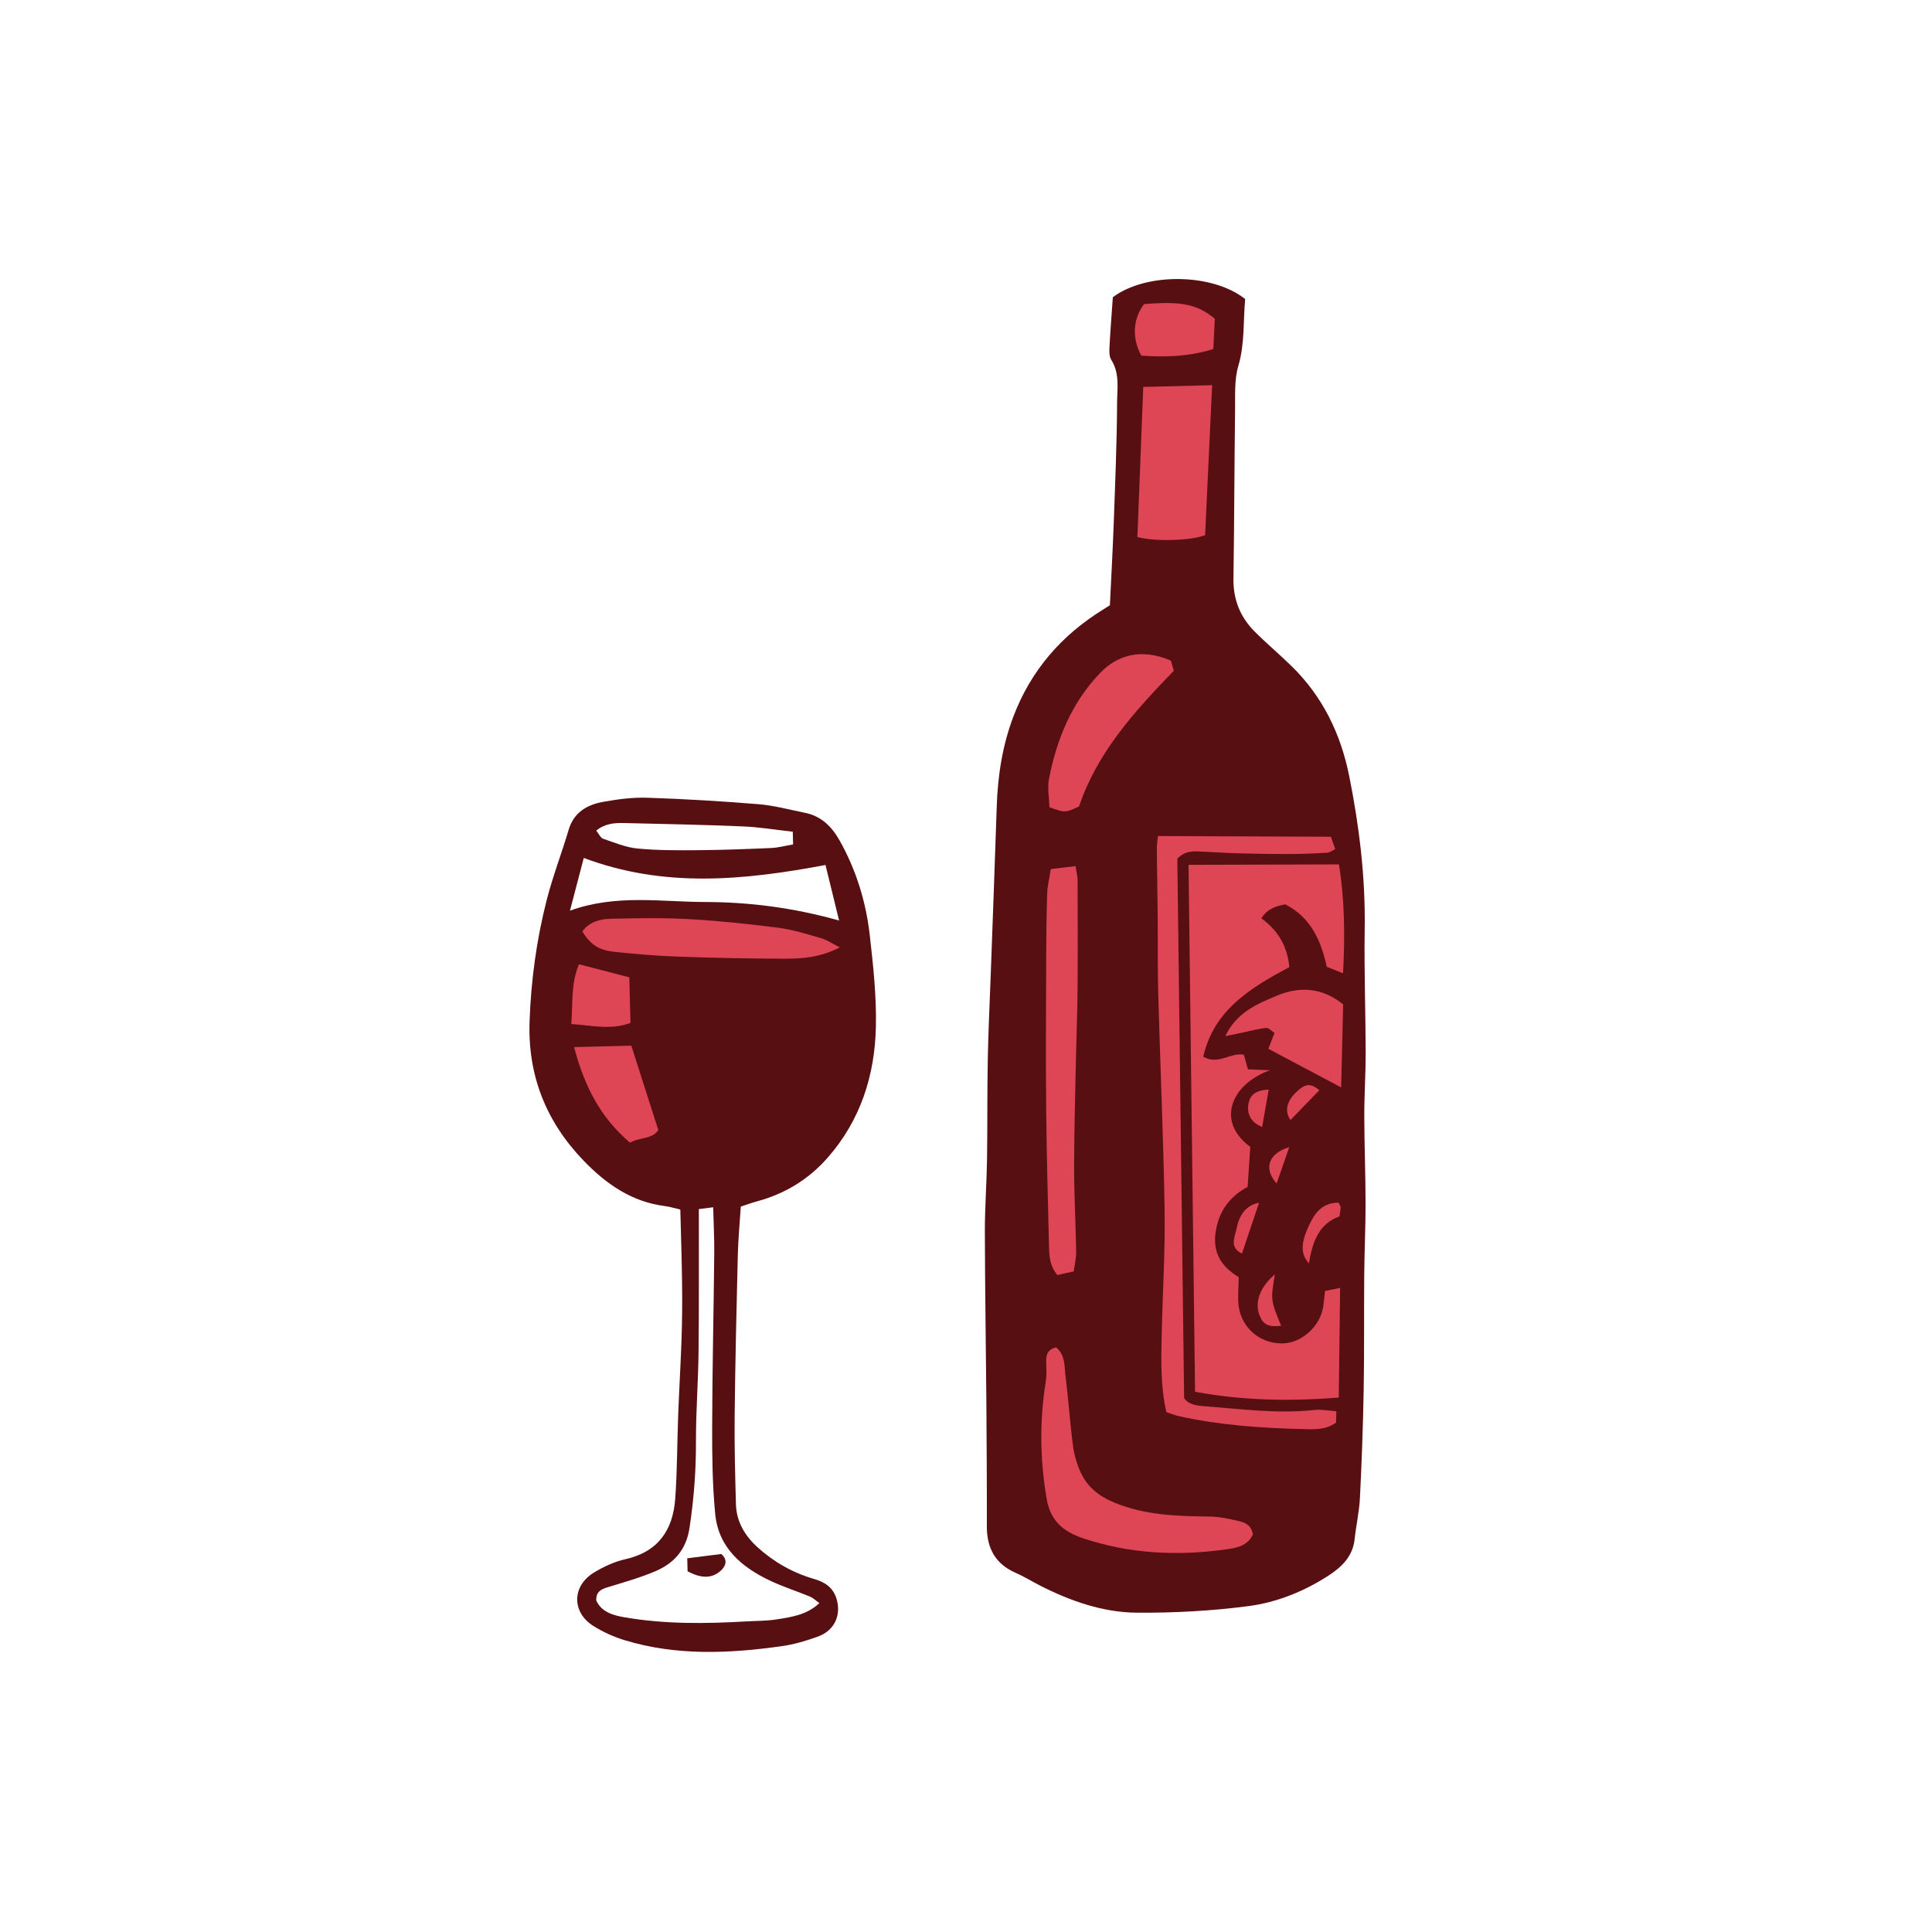 <svg version="1.1" id="svg" xmlns="http://www.w3.org/2000/svg" xmlns:xlink="http://www.w3.org/1999/xlink" x="0px" y="0px"
	 width="200px" height="200px" viewBox="0 0 200 200" enable-background="new 0 0 200 200" xml:space="preserve">
<path class="stroke" fill="#580f12"  d="M141.374,108.928c-0.009-4.242-0.168-8.486-0.101-12.729c0.085-5.349-0.552-10.606-1.597-15.833
	c-0.875-4.38-2.741-8.237-5.949-11.386c-1.25-1.227-2.599-2.354-3.836-3.592c-1.502-1.503-2.239-3.321-2.205-5.495
	c0.09-5.822,0.093-11.646,0.168-17.467c0.02-1.521-0.085-3.117,0.334-4.539c0.688-2.337,0.5-4.679,0.711-6.929
	c-3.364-2.687-10.26-2.772-13.699-0.189c-0.116,1.664-0.255,3.408-0.347,5.154c-0.024,0.443-0.037,0.981,0.182,1.324
	c0.897,1.412,0.613,2.983,0.605,4.468c-0.022,4.126-0.196,8.251-0.345,12.376c-0.104,2.874-0.267,5.746-0.399,8.559
	c-0.318,0.203-0.505,0.327-0.695,0.445c-4.324,2.668-7.491,6.313-9.299,11.089c-1.13,2.986-1.615,6.096-1.719,9.278
	c-0.189,5.756-0.409,11.512-0.617,17.267c-0.107,2.99-0.257,5.979-0.313,8.972c-0.065,3.446-0.024,6.895-0.077,10.343
	c-0.038,2.481-0.228,4.963-0.223,7.443c0.011,5.813,0.108,11.629,0.153,17.442c0.033,4.352,0.061,8.703,0.05,13.053
	c-0.004,2.248,0.847,3.898,2.969,4.831c0.879,0.385,1.701,0.897,2.559,1.334c3.161,1.603,6.502,2.776,10.041,2.799
	c3.836,0.023,7.7-0.182,11.501-0.681c2.96-0.386,5.798-1.531,8.333-3.183c1.325-0.863,2.479-1.964,2.668-3.723
	c0.154-1.44,0.481-2.868,0.554-4.311c0.186-3.725,0.321-7.454,0.387-11.182c0.07-3.96,0.022-7.92,0.056-11.88
	c0.021-2.49,0.143-4.979,0.139-7.468c-0.005-2.992-0.127-5.984-0.133-8.975C141.226,113.341,141.378,111.135,141.374,108.928z"/>
<path class="stroke" fill="#580f12"  fill-rule="evenodd" clip-rule="evenodd" d="M70.426,125.209c-0.64-0.146-1.125-0.297-1.623-0.361
	c-3.435-0.442-6.065-2.289-8.397-4.707c-3.885-4.029-5.783-8.832-5.585-14.415c0.149-4.238,0.723-8.439,1.771-12.548
	c0.625-2.453,1.55-4.83,2.269-7.263c0.541-1.835,1.919-2.612,3.599-2.911c1.495-0.267,3.032-0.474,4.542-0.424
	c3.839,0.129,7.68,0.355,11.508,0.669c1.621,0.132,3.217,0.571,4.82,0.892c1.68,0.339,2.771,1.417,3.584,2.862
	c1.717,3.052,2.729,6.347,3.123,9.795c0.357,3.145,0.703,6.322,0.635,9.475c-0.107,5.036-1.579,9.677-4.987,13.564
	c-2.003,2.284-4.47,3.765-7.385,4.546c-0.483,0.129-0.955,0.309-1.612,0.522c-0.108,1.68-0.27,3.359-0.312,5.042
	c-0.136,5.54-0.265,11.079-0.326,16.62c-0.032,3.047,0.049,6.097,0.133,9.145c0.049,1.797,0.913,3.252,2.212,4.437
	c1.695,1.545,3.648,2.654,5.862,3.301c1.067,0.313,1.945,0.822,2.324,2.004c0.536,1.677-0.15,3.319-1.889,3.955
	c-1.212,0.443-2.477,0.821-3.749,1c-5.464,0.771-10.931,1.019-16.299-0.622c-1.118-0.342-2.226-0.843-3.216-1.466
	c-2.257-1.416-2.233-4.133,0.055-5.529c0.999-0.607,2.12-1.128,3.255-1.383c3.403-0.763,4.93-3.026,5.162-6.274
	c0.209-2.925,0.197-5.865,0.31-8.798c0.102-2.653,0.264-5.305,0.351-7.958c0.061-1.858,0.071-3.72,0.047-5.58
	C70.577,130.322,70.492,127.846,70.426,125.209z M72.345,125.165c-0.006,5.048,0.023,9.904-0.03,14.757
	c-0.035,3.105-0.28,6.21-0.269,9.312c0.012,3.005-0.217,5.961-0.667,8.933c-0.35,2.312-1.631,3.687-3.601,4.516
	c-1.6,0.675-3.291,1.139-4.954,1.655c-0.661,0.206-1.138,0.495-1.097,1.353c0.542,1.178,1.699,1.518,2.869,1.721
	c4.196,0.732,8.427,0.681,12.661,0.436c1.06-0.061,2.133-0.046,3.175-0.214c1.514-0.244,3.08-0.447,4.39-1.682
	c-0.431-0.304-0.673-0.55-0.967-0.671c-1.355-0.556-2.758-1.006-4.083-1.626c-2.996-1.408-5.406-3.437-5.738-6.961
	c-0.281-2.971-0.321-5.974-0.312-8.961c0.019-5.99,0.156-11.979,0.217-17.97c0.016-1.558-0.07-3.117-0.111-4.788
	C73.265,125.048,72.896,125.096,72.345,125.165z M85.455,89.543c-8.533,1.605-16.727,2.387-25.023-0.729
	c-0.483,1.846-0.925,3.532-1.428,5.457c4.785-1.727,9.432-0.903,13.98-0.896c4.561,0.007,9.151,0.586,13.879,1.917
	C86.344,93.173,85.909,91.396,85.455,89.543z M82.068,86.099c-1.811-0.199-3.476-0.479-5.149-0.549
	c-4.114-0.171-8.232-0.255-12.349-0.351c-0.985-0.021-1.968,0.062-2.847,0.79c0.289,0.354,0.45,0.747,0.715,0.837
	c1.168,0.398,2.347,0.896,3.554,1.014c2.071,0.197,4.167,0.188,6.251,0.172c2.525-0.02,5.053-0.113,7.576-0.226
	c0.759-0.035,1.51-0.241,2.281-0.37C82.09,86.945,82.083,86.679,82.068,86.099z"/>
<path class="stroke" fill="#580f12"  fill-rule="evenodd" clip-rule="evenodd" d="M71.178,162.664c-0.011-0.402-0.02-0.816-0.034-1.35
	c1.227-0.154,2.375-0.301,3.526-0.445c0.755,0.656,0.401,1.332-0.087,1.757C73.554,163.521,72.403,163.304,71.178,162.664z"/>
<path fill-rule="evenodd" clip-rule="evenodd" fill="#de4555" class="fill" d="M137.343,100.08c-0.595-2.748-1.665-5.12-4.294-6.461
	c-0.947,0.176-1.826,0.434-2.48,1.444c1.767,1.261,2.713,2.96,2.901,5.051c-3.991,2.144-7.782,4.39-8.911,9.273
	c1.58,0.908,2.773-0.462,4.204-0.204c0.126,0.45,0.27,0.961,0.425,1.516c0.778,0.03,1.525,0.062,2.274,0.092
	c-4.035,1.454-5.613,5.312-2.032,7.931c-0.091,1.37-0.176,2.649-0.276,4.142c-1.628,0.876-2.859,2.233-3.264,4.388
	c-0.438,2.33,0.459,3.817,2.348,4.963c-0.021,0.856-0.091,1.699-0.055,2.539c0.109,2.479,2.048,4.312,4.518,4.317
	c1.951,0.005,3.909-1.688,4.254-3.694c0.095-0.552,0.137-1.114,0.211-1.74c0.468-0.091,0.888-0.175,1.561-0.309
	c-0.048,3.854-0.092,7.549-0.138,11.348c-5.118,0.397-9.963,0.315-14.878-0.602c-0.226-18.288-0.45-36.345-0.675-54.546
	c5.176-0.016,10.276-0.03,15.575-0.046c0.579,3.64,0.636,7.316,0.419,11.273C138.333,100.478,137.856,100.285,137.343,100.08z"/>
<path fill-rule="evenodd" clip-rule="evenodd" fill="#de4555" class="fill" d="M119.868,86.548c6.029,0.023,11.888,0.047,17.903,0.07
	c0.112,0.313,0.276,0.773,0.457,1.278c-0.317,0.15-0.562,0.357-0.82,0.373c-1.241,0.078-2.484,0.135-3.728,0.139
	c-1.805,0.007-3.612-0.024-5.417-0.069c-1.184-0.028-2.366-0.118-3.548-0.165c-0.951-0.038-1.938-0.223-2.838,0.717
	c0.232,18.479,0.468,37.094,0.703,55.831c0.415,0.64,1.197,0.78,1.991,0.842c3.828,0.285,7.646,0.818,11.503,0.395
	c0.706-0.077,1.435,0.077,2.26,0.131c-0.01,0.504-0.017,0.87-0.022,1.177c-1.138,0.81-2.355,0.697-3.521,0.669
	c-4.295-0.107-8.575-0.405-12.785-1.342c-0.428-0.095-0.838-0.271-1.267-0.414c-0.612-2.699-0.538-5.353-0.482-7.997
	c0.091-4.298,0.369-8.598,0.302-12.892c-0.116-7.459-0.453-14.913-0.66-22.372c-0.075-2.654-0.031-5.312-0.055-7.969
	c-0.022-2.372-0.068-4.743-0.09-7.115C119.752,87.447,119.821,87.059,119.868,86.548z"/>
<path fill-rule="evenodd" clip-rule="evenodd" fill="#de4555" class="fill" d="M129.698,158.844c-0.567,1.238-1.765,1.404-2.848,1.556
	c-4.975,0.696-9.889,0.45-14.699-1.147c-2.032-0.677-3.403-1.786-3.797-4.066c-0.696-4.051-0.751-8.077-0.102-12.13
	c0.115-0.718,0.062-1.467,0.049-2.2c-0.013-0.71,0.229-1.195,1.024-1.377c0.958,0.779,0.848,1.926,0.975,2.94
	c0.3,2.411,0.462,4.839,0.776,7.246c0.123,0.938,0.399,1.896,0.796,2.755c0.708,1.537,1.897,2.479,3.541,3.15
	c3.188,1.3,6.472,1.381,9.808,1.422c1,0.012,2.008,0.233,2.988,0.459C128.86,157.602,129.536,157.851,129.698,158.844z"/>
<path fill-rule="evenodd" clip-rule="evenodd" fill="#de4555" class="fill" d="M108.778,89.966c0.908-0.106,1.669-0.195,2.559-0.303
	c0.09,0.584,0.213,1.011,0.214,1.44c0.014,3.789,0.025,7.58-0.003,11.369c-0.017,2.315-0.114,4.631-0.161,6.944
	c-0.076,3.784-0.193,7.569-0.195,11.354c-0.002,2.937,0.163,5.874,0.213,8.811c0.01,0.649-0.155,1.303-0.25,2.032
	c-0.675,0.15-1.203,0.269-1.696,0.379c-0.802-0.952-0.84-1.984-0.866-2.988c-0.119-4.752-0.248-9.501-0.295-14.251
	c-0.048-5.031-0.014-10.061,0-15.09c0.007-2.373,0.027-4.747,0.102-7.117C108.425,91.722,108.635,90.904,108.778,89.966z"/>
<path fill-rule="evenodd" clip-rule="evenodd" fill="#de4555" class="fill" d="M125.479,39.876c-0.251,5.374-0.49,10.465-0.726,15.523
	c-1.474,0.578-5.235,0.69-7.009,0.19c0.199-5.128,0.4-10.294,0.604-15.536C120.684,39.995,122.903,39.941,125.479,39.876z"/>
<path fill-rule="evenodd" clip-rule="evenodd" fill="#de4555" class="fill" d="M121.21,68.388c0.091,0.32,0.208,0.73,0.299,1.052
	c-4.117,4.249-7.958,8.512-9.807,14.044c-1.425,0.665-1.47,0.666-3.065,0.072c-0.024-0.963-0.23-2-0.042-2.959
	c0.803-4.11,2.368-7.902,5.321-10.964C115.592,67.896,118.047,67.021,121.21,68.388z"/>
<path fill-rule="evenodd" clip-rule="evenodd" fill="#de4555" class="fill" d="M138.836,112.57c-2.656-1.409-5.06-2.685-7.539-4.001
	c0.224-0.572,0.402-1.026,0.643-1.641c-0.282-0.176-0.599-0.542-0.879-0.515c-0.834,0.082-1.654,0.318-2.48,0.492
	c-0.484,0.102-0.968,0.197-1.737,0.354c1.164-2.442,3.229-3.297,5.241-4.151c2.389-1.014,4.718-0.926,6.958,0.861
	C138.977,106.739,138.907,109.598,138.836,112.57z"/>
<path fill-rule="evenodd" clip-rule="evenodd" fill="#de4555" class="fill" d="M118.433,31.478c3.86-0.312,5.508,0.009,7.323,1.519
	c-0.046,0.946-0.099,2.035-0.154,3.136c-2.607,0.806-5.048,0.848-7.453,0.685C117.158,35.016,117.271,33.018,118.433,31.478z"/>
<path fill-rule="evenodd" clip-rule="evenodd" fill="#de4555" class="fill" d="M138.562,124.498c0.085,0.179,0.211,0.324,0.215,0.474
	c0.006,0.272-0.059,0.548-0.112,0.952c-2.163,0.757-2.8,2.676-3.169,4.852c-0.788-0.855-0.859-1.92-0.173-3.511
	C135.928,125.861,136.672,124.494,138.562,124.498z"/>
<path fill-rule="evenodd" clip-rule="evenodd" fill="#de4555" class="fill" d="M131.974,131.921c-0.442,2.676-0.442,2.676,0.65,5.324
	c-1.319,0.15-1.842-0.1-2.232-1.065C129.856,134.854,130.402,133.256,131.974,131.921z"/>
<path fill-rule="evenodd" clip-rule="evenodd" fill="#de4555" class="fill" d="M130.333,124.516c-0.566,1.688-1.157,3.445-1.765,5.254
	c-1.358-0.645-0.72-1.74-0.548-2.626C128.331,125.542,129.196,124.702,130.333,124.516z"/>
<path fill-rule="evenodd" clip-rule="evenodd" fill="#de4555" class="fill" d="M136.583,112.851c-1.055,1.09-2.039,2.106-2.999,3.099
	c-0.621-0.919-0.41-1.979,0.705-2.994C135.187,112.142,135.674,112.139,136.583,112.851z"/>
<path fill-rule="evenodd" clip-rule="evenodd" fill="#de4555" class="fill" d="M131.336,112.786c-0.24,1.371-0.461,2.626-0.678,3.875
	c-1.085-0.409-1.614-1.279-1.42-2.383C129.409,113.305,130.003,112.869,131.336,112.786z"/>
<path fill-rule="evenodd" clip-rule="evenodd" fill="#de4555" class="fill" d="M132.157,122.516c-1.376-1.545-0.865-3.111,1.306-3.765
	C133.013,120.048,132.589,121.269,132.157,122.516z"/>
<path fill-rule="evenodd" clip-rule="evenodd" fill="#de4555" class="fill" d="M86.94,98.07c-2.065,1.068-3.928,1.178-5.774,1.174
	c-3.661-0.01-7.324-0.085-10.983-0.214c-2.196-0.079-4.393-0.264-6.579-0.495c-1.648-0.175-2.478-0.765-3.325-2.108
	c0.71-0.987,1.809-1.288,2.914-1.315c2.704-0.065,5.418-0.115,8.117,0.035c3.096,0.173,6.188,0.497,9.262,0.893
	c1.5,0.193,2.97,0.664,4.433,1.081C85.572,97.282,86.085,97.642,86.94,98.07z"/>
<path fill-rule="evenodd" clip-rule="evenodd" fill="#de4555" class="fill" d="M59.43,108.395c2.246-0.057,4.14-0.104,5.924-0.147
	c0.946,2.955,1.854,5.795,2.796,8.739c-0.659,0.976-1.952,0.724-2.923,1.305C62.136,115.683,60.48,112.396,59.43,108.395z"/>
<path fill-rule="evenodd" clip-rule="evenodd" fill="#de4555" class="fill" d="M65.264,105.893c-2.052,0.758-3.985,0.262-6.123,0.111
	c0.167-2.091-0.067-4.138,0.796-6.183c1.772,0.46,3.483,0.903,5.209,1.351C65.187,102.805,65.225,104.356,65.264,105.893z"/>
</svg>
